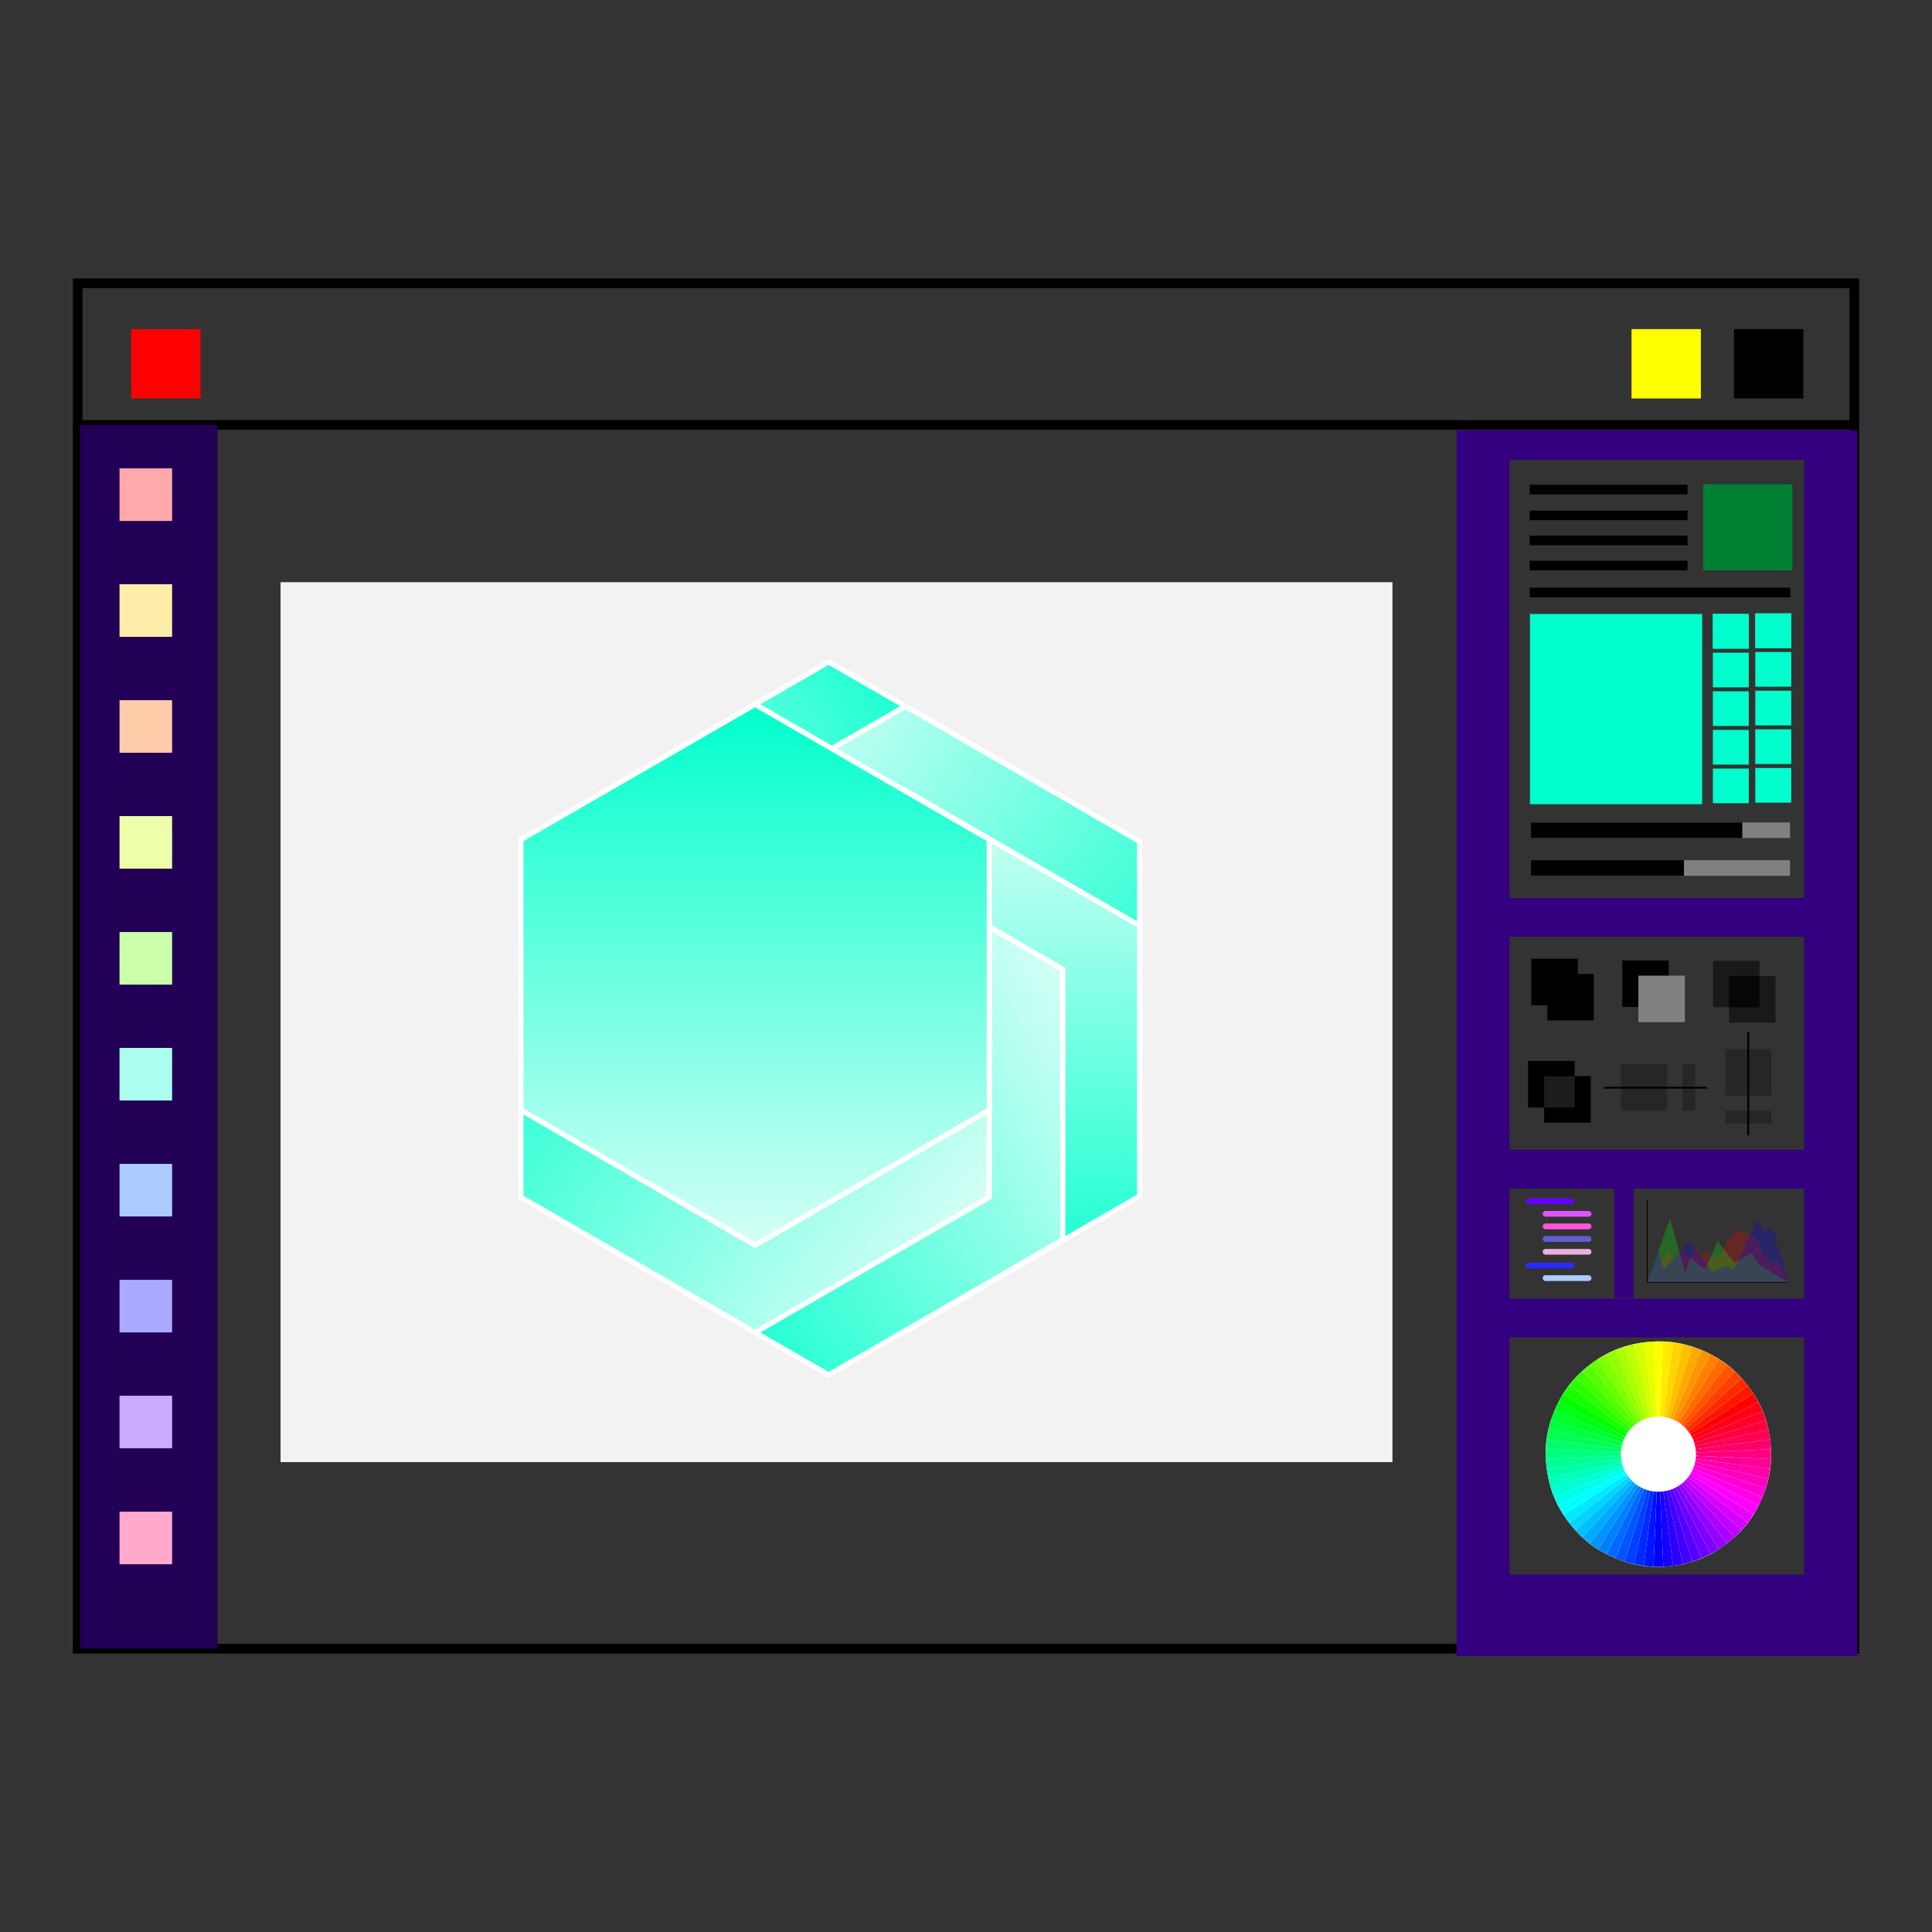<?xml version="1.0" encoding="UTF-8" standalone="no"?>
<!-- Created with Inkscape (http://www.inkscape.org/) -->

<svg
   xmlns:dc="http://purl.org/dc/elements/1.1/"
   xmlns:cc="http://creativecommons.org/ns#"
   xmlns:rdf="http://www.w3.org/1999/02/22-rdf-syntax-ns#"
   xmlns:svg="http://www.w3.org/2000/svg"
   xmlns="http://www.w3.org/2000/svg"
   xmlns:xlink="http://www.w3.org/1999/xlink"
   xmlns:sodipodi="http://sodipodi.sourceforge.net/DTD/sodipodi-0.dtd"
   xmlns:inkscape="http://www.inkscape.org/namespaces/inkscape"
   width="100"
   height="100"
   viewBox="0 0 26.458 26.458"
   version="1.1"
   id="svg8"
   inkscape:version="0.92.3 (2405546, 2018-03-11)"
   sodipodi:docname="design.svg">
  <rect x="0" y="0" width="26.458" height="26.458" fill="#333333" stroke="none"/>
  <defs
     id="defs2">
    <inkscape:perspective
       sodipodi:type="inkscape:persp3d"
       inkscape:vp_x="2.1939459 : 4.5188732 : 1"
       inkscape:vp_y="0 : 1000 : 0"
       inkscape:vp_z="28.652279 : 4.5188732 : 1"
       inkscape:persp3d-origin="15.423112 : 0.10915151 : 1"
       id="perspective840" />
    <clipPath
       clipPathUnits="userSpaceOnUse"
       id="presentation_clip_path">
      <rect
         id="rect1559"
         height="10597"
         width="10596"
         y="0"
         x="0" />
    </clipPath>
    <g
       transform="scale(0,-0)"
       id="bullet-char-template57356">
      <path
         id="path1566"
         d="M 580,1141 L 1163,571 580,0 -4,571 580,1141 Z" />
    </g>
    <g
       transform="scale(0,-0)"
       id="bullet-char-template57354">
      <path
         id="path1569"
         d="M 8,1128 L 1137,1128 1137,0 8,0 8,1128 Z" />
    </g>
    <g
       transform="scale(0,-0)"
       id="bullet-char-template10146">
      <path
         id="path1572"
         d="M 174,0 L 602,739 174,1481 1456,739 174,0 Z M 1358,739 L 309,1346 659,739 1358,739 Z" />
    </g>
    <g
       transform="scale(0,-0)"
       id="bullet-char-template10132">
      <path
         id="path1575"
         d="M 2015,739 L 1276,0 717,0 1260,543 174,543 174,936 1260,936 717,1481 1274,1481 2015,739 Z" />
    </g>
    <g
       transform="scale(0,-0)"
       id="bullet-char-template10007">
      <path
         id="path1578"
         d="M 0,-2 C -7,14 -16,27 -25,37 L 356,567 C 262,823 215,952 215,954 215,979 228,992 255,992 264,992 276,990 289,987 310,991 331,999 354,1012 L 381,999 492,748 772,1049 836,1024 860,1049 C 881,1039 901,1025 922,1006 886,937 835,863 770,784 769,783 710,716 594,584 L 774,223 C 774,196 753,168 711,139 L 727,119 C 717,90 699,76 672,76 641,76 570,178 457,381 L 164,-76 C 142,-110 111,-127 72,-127 30,-127 9,-110 8,-76 1,-67 -2,-52 -2,-32 -2,-23 -1,-13 0,-2 Z" />
    </g>
    <g
       transform="scale(0,-0)"
       id="bullet-char-template10004">
      <path
         id="path1581"
         d="M 285,-33 C 182,-33 111,30 74,156 52,228 41,333 41,471 41,549 55,616 82,672 116,743 169,778 240,778 293,778 328,747 346,684 L 369,508 C 377,444 397,411 428,410 L 1163,1116 C 1174,1127 1196,1133 1229,1133 1271,1133 1292,1118 1292,1087 L 1292,965 C 1292,929 1282,901 1262,881 L 442,47 C 390,-6 338,-33 285,-33 Z" />
    </g>
    <g
       transform="scale(0,-0)"
       id="bullet-char-template9679">
      <path
         id="path1584"
         d="M 813,0 C 632,0 489,54 383,161 276,268 223,411 223,592 223,773 276,916 383,1023 489,1130 632,1184 813,1184 992,1184 1136,1130 1245,1023 1353,916 1407,772 1407,592 1407,412 1353,268 1245,161 1136,54 992,0 813,0 Z" />
    </g>
    <g
       transform="scale(0,-0)"
       id="bullet-char-template8226">
      <path
         id="path1587"
         d="M 346,457 C 273,457 209,483 155,535 101,586 74,649 74,723 74,796 101,859 155,911 209,963 273,989 346,989 419,989 480,963 531,910 582,859 608,796 608,723 608,648 583,586 532,535 482,483 420,457 346,457 Z" />
    </g>
    <g
       transform="scale(0,-0)"
       id="bullet-char-template8211">
      <path
         id="path1590"
         d="M -4,459 L 1135,459 1135,606 -4,606 -4,459 Z" />
    </g>
    <linearGradient
       id="linearGradient858"
       inkscape:collect="always">
      <stop
         id="stop854"
         offset="0"
         style="stop-color:#00ffcc;stop-opacity:1" />
      <stop
         id="stop856"
         offset="1"
         style="stop-color:#d5fff6;stop-opacity:1" />
    </linearGradient>
    <linearGradient
       gradientUnits="userSpaceOnUse"
       y2="211.37"
       x2="280.598"
       y1="120.653"
       x1="161.807"
       id="linearGradient868"
       xlink:href="#linearGradient858"
       inkscape:collect="always" />
    <linearGradient
       y2="223.529"
       x2="221.202"
       y1="86.362"
       x1="221.202"
       gradientUnits="userSpaceOnUse"
       id="linearGradient870"
       xlink:href="#linearGradient858"
       inkscape:collect="always" />
    <linearGradient
       gradientUnits="userSpaceOnUse"
       y2="153.552"
       x2="299.243"
       y1="222.135"
       x1="180.452"
       id="linearGradient878"
       xlink:href="#linearGradient858"
       inkscape:collect="always" />
    <linearGradient
       gradientUnits="userSpaceOnUse"
       y2="108.216"
       x2="259.324"
       y1="245.384"
       x1="259.324"
       id="linearGradient886"
       xlink:href="#linearGradient858"
       inkscape:collect="always" />
    <linearGradient
       gradientUnits="userSpaceOnUse"
       y2="121.134"
       x2="199.929"
       y1="211.092"
       x1="318.72"
       id="linearGradient894"
       xlink:href="#linearGradient858"
       inkscape:collect="always" />
    <linearGradient
       gradientUnits="userSpaceOnUse"
       y2="187.843"
       x2="180.452"
       y1="109.889"
       x1="299.243"
       id="linearGradient902"
       xlink:href="#linearGradient858"
       inkscape:collect="always" />
  </defs>
  <sodipodi:namedview
     id="base"
     pagecolor="#ffffff"
     bordercolor="#666666"
     borderopacity="1.0"
     inkscape:pageopacity="0.0"
     inkscape:pageshadow="2"
     inkscape:zoom="8.08"
     inkscape:cx="50"
     inkscape:cy="50"
     inkscape:document-units="px"
     inkscape:current-layer="layer1"
     showgrid="false"
     units="px"
     width="1000px"
     inkscape:snap-bbox="false"
     inkscape:bbox-paths="true"
     inkscape:bbox-nodes="true"
     inkscape:snap-bbox-edge-midpoints="true"
     inkscape:snap-bbox-midpoints="true"
     inkscape:object-paths="true"
     inkscape:snap-intersection-paths="true"
     inkscape:snap-smooth-nodes="true"
     inkscape:snap-midpoints="true"
     inkscape:snap-object-midpoints="true"
     inkscape:snap-center="true"
     inkscape:snap-page="true"
     inkscape:window-width="1920"
     inkscape:window-height="1001"
     inkscape:window-x="-9"
     inkscape:window-y="-9"
     inkscape:window-maximized="1"
     inkscape:snap-nodes="false"
     inkscape:snap-others="false" />
  <g
     inkscape:label="Layer 1"
     inkscape:groupmode="layer"
     id="layer1"
     transform="translate(0,-270.542)">
    <g
       id="g880">
      <path
         inkscape:connector-curvature="0"
         id="path868"
         d="M 1.097,276.361 H 25.394"
         style="fill:none;stroke:#000000;stroke-width:0.132;stroke-linecap:butt;stroke-linejoin:miter;stroke-miterlimit:4;stroke-dasharray:none;stroke-opacity:1" />
      <path
         id="path817"
         d="M 1.064,274.422 H 25.394 v 18.698 H 1.064 Z"
         style="fill:none;stroke:#000000;stroke-width:0.132;stroke-linecap:butt;stroke-linejoin:miter;stroke-miterlimit:4;stroke-dasharray:none;stroke-opacity:1" />
    </g>
    <rect
       style="opacity:1;fill:#000000;fill-opacity:1;stroke:#ffffff;stroke-width:0;stroke-linecap:square;stroke-linejoin:miter;stroke-miterlimit:4;stroke-dasharray:none;stroke-dashoffset:0;stroke-opacity:1;paint-order:normal"
       id="rect822"
       width="0.95"
       height="0.95"
       x="23.746"
       y="275.049" />
    <rect
       y="275.049"
       x="22.343"
       height="0.95"
       width="0.95"
       id="rect824"
       style="opacity:1;fill:#ffff00;fill-opacity:1;stroke:#ffffff;stroke-width:0;stroke-linecap:square;stroke-linejoin:miter;stroke-miterlimit:4;stroke-dasharray:none;stroke-dashoffset:0;stroke-opacity:1;paint-order:normal" />
    <rect
       style="opacity:1;fill:#ff0000;fill-opacity:1;stroke:#ffffff;stroke-width:0;stroke-linecap:square;stroke-linejoin:miter;stroke-miterlimit:4;stroke-dasharray:none;stroke-dashoffset:0;stroke-opacity:1;paint-order:normal"
       id="rect826"
       width="0.95"
       height="0.95"
       x="1.796"
       y="275.049" />
    <rect
       style="opacity:1;fill:#220055;fill-opacity:1;stroke:none;stroke-width:0.132;stroke-linecap:square;stroke-linejoin:miter;stroke-miterlimit:4;stroke-dasharray:none;stroke-dashoffset:0;stroke-opacity:1;paint-order:normal"
       id="rect864"
       width="1.883"
       height="16.759"
       x="1.097"
       y="276.361" />
    <path
       style="opacity:1;fill:#330080;fill-opacity:1;stroke:none;stroke-width:0.5;stroke-linecap:square;stroke-linejoin:miter;stroke-miterlimit:4;stroke-dasharray:none;stroke-dashoffset:0;stroke-opacity:1;paint-order:normal"
       d="M 75.27 22.242 L 75.27 85.584 L 95.979 85.584 L 95.979 22.242 L 75.27 22.242 z M 78.012 23.758 L 93.234 23.758 L 93.234 46.406 L 78.012 46.406 L 78.012 23.758 z M 78.012 48.406 L 93.234 48.406 L 93.234 59.42 L 78.012 59.42 L 78.012 48.406 z M 78.012 61.42 L 93.234 61.42 L 93.234 67.113 L 78.012 67.113 L 78.012 61.42 z M 78.012 69.113 L 93.234 69.113 L 93.234 81.367 L 78.012 81.367 L 78.012 69.113 z "
       transform="matrix(0.265,0,0,0.265,0,270.542)"
       id="rect866" />
    <rect
       style="opacity:1;fill:#ffaaaa;fill-opacity:1;stroke:none;stroke-width:0.132;stroke-linecap:square;stroke-linejoin:miter;stroke-miterlimit:4;stroke-dasharray:none;stroke-dashoffset:0;stroke-opacity:1;paint-order:normal"
       id="rect868"
       width="0.72"
       height="0.72"
       x="1.637"
       y="276.956" />
    <rect
       y="278.543"
       x="1.637"
       height="0.72"
       width="0.72"
       id="rect870"
       style="opacity:1;fill:#ffeeaa;fill-opacity:1;stroke:none;stroke-width:0.132;stroke-linecap:square;stroke-linejoin:miter;stroke-miterlimit:4;stroke-dasharray:none;stroke-dashoffset:0;stroke-opacity:1;paint-order:normal" />
    <rect
       style="opacity:1;fill:#ffccaa;fill-opacity:1;stroke:none;stroke-width:0.132;stroke-linecap:square;stroke-linejoin:miter;stroke-miterlimit:4;stroke-dasharray:none;stroke-dashoffset:0;stroke-opacity:1;paint-order:normal"
       id="rect872"
       width="0.72"
       height="0.72"
       x="1.637"
       y="280.131" />
    <rect
       y="281.718"
       x="1.637"
       height="0.72"
       width="0.72"
       id="rect874"
       style="opacity:1;fill:#eeffaa;fill-opacity:1;stroke:none;stroke-width:0.132;stroke-linecap:square;stroke-linejoin:miter;stroke-miterlimit:4;stroke-dasharray:none;stroke-dashoffset:0;stroke-opacity:1;paint-order:normal" />
    <rect
       style="opacity:1;fill:#ccffaa;fill-opacity:1;stroke:none;stroke-width:0.132;stroke-linecap:square;stroke-linejoin:miter;stroke-miterlimit:4;stroke-dasharray:none;stroke-dashoffset:0;stroke-opacity:1;paint-order:normal"
       id="rect876"
       width="0.72"
       height="0.72"
       x="1.637"
       y="283.306" />
    <rect
       y="284.893"
       x="1.637"
       height="0.72"
       width="0.72"
       id="rect878"
       style="opacity:1;fill:#aaffee;fill-opacity:1;stroke:none;stroke-width:0.132;stroke-linecap:square;stroke-linejoin:miter;stroke-miterlimit:4;stroke-dasharray:none;stroke-dashoffset:0;stroke-opacity:1;paint-order:normal" />
    <rect
       style="opacity:1;fill:#aaccff;fill-opacity:1;stroke:none;stroke-width:0.132;stroke-linecap:square;stroke-linejoin:miter;stroke-miterlimit:4;stroke-dasharray:none;stroke-dashoffset:0;stroke-opacity:1;paint-order:normal"
       id="rect880"
       width="0.72"
       height="0.72"
       x="1.637"
       y="286.481" />
    <rect
       y="288.069"
       x="1.637"
       height="0.72"
       width="0.72"
       id="rect882"
       style="opacity:1;fill:#aaaaff;fill-opacity:1;stroke:none;stroke-width:0.132;stroke-linecap:square;stroke-linejoin:miter;stroke-miterlimit:4;stroke-dasharray:none;stroke-dashoffset:0;stroke-opacity:1;paint-order:normal" />
    <rect
       style="opacity:1;fill:#ccaaff;fill-opacity:1;stroke:none;stroke-width:0.132;stroke-linecap:square;stroke-linejoin:miter;stroke-miterlimit:4;stroke-dasharray:none;stroke-dashoffset:0;stroke-opacity:1;paint-order:normal"
       id="rect884"
       width="0.72"
       height="0.72"
       x="1.637"
       y="289.656" />
    <rect
       y="291.244"
       x="1.637"
       height="0.72"
       width="0.72"
       id="rect886"
       style="opacity:1;fill:#ffaacc;fill-opacity:1;stroke:none;stroke-width:0.132;stroke-linecap:square;stroke-linejoin:miter;stroke-miterlimit:4;stroke-dasharray:none;stroke-dashoffset:0;stroke-opacity:1;paint-order:normal" />
    <g
       id="g1051"
       style="fill:#008033">
      <path
         inkscape:connector-curvature="0"
         id="path943"
         d="m 20.949,277.246 h 2.161"
         style="fill:#008033;stroke:#000000;stroke-width:0.132;stroke-linecap:butt;stroke-linejoin:miter;stroke-miterlimit:4;stroke-dasharray:none;stroke-opacity:1" />
      <path
         style="fill:#008033;stroke:#000000;stroke-width:0.132;stroke-linecap:butt;stroke-linejoin:miter;stroke-miterlimit:4;stroke-dasharray:none;stroke-opacity:1"
         d="m 20.949,277.6 h 2.161"
         id="path945"
         inkscape:connector-curvature="0" />
      <path
         inkscape:connector-curvature="0"
         id="path947"
         d="m 20.949,277.943 h 2.161"
         style="fill:#008033;stroke:#000000;stroke-width:0.132;stroke-linecap:butt;stroke-linejoin:miter;stroke-miterlimit:4;stroke-dasharray:none;stroke-opacity:1" />
      <path
         style="fill:#008033;stroke:#000000;stroke-width:0.132;stroke-linecap:butt;stroke-linejoin:miter;stroke-miterlimit:4;stroke-dasharray:none;stroke-opacity:1"
         d="m 20.949,278.287 h 2.161"
         id="path949"
         inkscape:connector-curvature="0" />
      <rect
         y="277.174"
         x="23.326"
         height="1.179"
         width="1.22"
         id="rect953"
         style="opacity:1;fill:#008033;fill-opacity:1;stroke:none;stroke-width:0.132;stroke-linecap:square;stroke-linejoin:miter;stroke-miterlimit:4;stroke-dasharray:none;stroke-dashoffset:0;stroke-opacity:1;paint-order:normal" />
      <path
         inkscape:connector-curvature="0"
         id="path959"
         d="m 20.949,278.656 h 3.569"
         style="fill:#008033;stroke:#000000;stroke-width:0.132;stroke-linecap:butt;stroke-linejoin:miter;stroke-miterlimit:4;stroke-dasharray:none;stroke-opacity:1" />
    </g>
    <g
       id="g1066"
       style="fill:#00ffcc">
      <rect
         style="opacity:1;fill:#00ffcc;fill-opacity:1;stroke:none;stroke-width:0.132;stroke-linecap:square;stroke-linejoin:miter;stroke-miterlimit:4;stroke-dasharray:none;stroke-dashoffset:0;stroke-opacity:1;paint-order:normal"
         id="rect961"
         width="2.358"
         height="2.605"
         x="20.952"
         y="278.95" />
      <rect
         style="opacity:1;fill:#00ffcc;fill-opacity:1;stroke:none;stroke-width:0.132;stroke-linecap:square;stroke-linejoin:miter;stroke-miterlimit:4;stroke-dasharray:none;stroke-dashoffset:0;stroke-opacity:1;paint-order:normal"
         id="rect963"
         width="0.492"
         height="0.475"
         x="23.457"
         y="278.95" />
      <rect
         y="278.942"
         x="24.038"
         height="0.475"
         width="0.492"
         id="rect965"
         style="opacity:1;fill:#00ffcc;fill-opacity:1;stroke:none;stroke-width:0.132;stroke-linecap:square;stroke-linejoin:miter;stroke-miterlimit:4;stroke-dasharray:none;stroke-dashoffset:0;stroke-opacity:1;paint-order:normal" />
      <rect
         y="279.48"
         x="23.457"
         height="0.475"
         width="0.492"
         id="rect967"
         style="opacity:1;fill:#00ffcc;fill-opacity:1;stroke:none;stroke-width:0.132;stroke-linecap:square;stroke-linejoin:miter;stroke-miterlimit:4;stroke-dasharray:none;stroke-dashoffset:0;stroke-opacity:1;paint-order:normal" />
      <rect
         style="opacity:1;fill:#00ffcc;fill-opacity:1;stroke:none;stroke-width:0.132;stroke-linecap:square;stroke-linejoin:miter;stroke-miterlimit:4;stroke-dasharray:none;stroke-dashoffset:0;stroke-opacity:1;paint-order:normal"
         id="rect969"
         width="0.492"
         height="0.475"
         x="24.038"
         y="279.471" />
      <rect
         y="278.95"
         x="23.457"
         height="0.475"
         width="0.492"
         id="rect975"
         style="opacity:1;fill:#00ffcc;fill-opacity:1;stroke:none;stroke-width:0.132;stroke-linecap:square;stroke-linejoin:miter;stroke-miterlimit:4;stroke-dasharray:none;stroke-dashoffset:0;stroke-opacity:1;paint-order:normal" />
      <rect
         style="opacity:1;fill:#00ffcc;fill-opacity:1;stroke:none;stroke-width:0.132;stroke-linecap:square;stroke-linejoin:miter;stroke-miterlimit:4;stroke-dasharray:none;stroke-dashoffset:0;stroke-opacity:1;paint-order:normal"
         id="rect977"
         width="0.492"
         height="0.475"
         x="24.038"
         y="278.942" />
      <rect
         style="opacity:1;fill:#00ffcc;fill-opacity:1;stroke:none;stroke-width:0.132;stroke-linecap:square;stroke-linejoin:miter;stroke-miterlimit:4;stroke-dasharray:none;stroke-dashoffset:0;stroke-opacity:1;paint-order:normal"
         id="rect979"
         width="0.492"
         height="0.475"
         x="23.457"
         y="280.009" />
      <rect
         y="280.001"
         x="24.038"
         height="0.475"
         width="0.492"
         id="rect981"
         style="opacity:1;fill:#00ffcc;fill-opacity:1;stroke:none;stroke-width:0.132;stroke-linecap:square;stroke-linejoin:miter;stroke-miterlimit:4;stroke-dasharray:none;stroke-dashoffset:0;stroke-opacity:1;paint-order:normal" />
      <rect
         y="280.538"
         x="23.457"
         height="0.475"
         width="0.492"
         id="rect983"
         style="opacity:1;fill:#00ffcc;fill-opacity:1;stroke:none;stroke-width:0.132;stroke-linecap:square;stroke-linejoin:miter;stroke-miterlimit:4;stroke-dasharray:none;stroke-dashoffset:0;stroke-opacity:1;paint-order:normal" />
      <rect
         style="opacity:1;fill:#00ffcc;fill-opacity:1;stroke:none;stroke-width:0.132;stroke-linecap:square;stroke-linejoin:miter;stroke-miterlimit:4;stroke-dasharray:none;stroke-dashoffset:0;stroke-opacity:1;paint-order:normal"
         id="rect985"
         width="0.492"
         height="0.475"
         x="24.038"
         y="280.53" />
      <rect
         style="opacity:1;fill:#00ffcc;fill-opacity:1;stroke:none;stroke-width:0.132;stroke-linecap:square;stroke-linejoin:miter;stroke-miterlimit:4;stroke-dasharray:none;stroke-dashoffset:0;stroke-opacity:1;paint-order:normal"
         id="rect987"
         width="0.492"
         height="0.475"
         x="23.457"
         y="281.067" />
      <rect
         y="281.059"
         x="24.038"
         height="0.475"
         width="0.492"
         id="rect989"
         style="opacity:1;fill:#00ffcc;fill-opacity:1;stroke:none;stroke-width:0.132;stroke-linecap:square;stroke-linejoin:miter;stroke-miterlimit:4;stroke-dasharray:none;stroke-dashoffset:0;stroke-opacity:1;paint-order:normal" />
    </g>
    <g
       id="g1072">
      <rect
         y="281.805"
         x="20.966"
         height="0.214"
         width="3.548"
         id="rect991"
         style="opacity:1;fill:#808080;fill-opacity:1;stroke:none;stroke-width:0.132;stroke-linecap:square;stroke-linejoin:miter;stroke-miterlimit:4;stroke-dasharray:none;stroke-dashoffset:0;stroke-opacity:1;paint-order:normal" />
      <rect
         style="opacity:1;fill:#000000;fill-opacity:1;stroke:none;stroke-width:0.132;stroke-linecap:square;stroke-linejoin:miter;stroke-miterlimit:4;stroke-dasharray:none;stroke-dashoffset:0;stroke-opacity:1;paint-order:normal"
         id="rect993"
         width="2.894"
         height="0.214"
         x="20.966"
         y="281.805" />
      <rect
         style="opacity:1;fill:#808080;fill-opacity:1;stroke:none;stroke-width:0.132;stroke-linecap:square;stroke-linejoin:miter;stroke-miterlimit:4;stroke-dasharray:none;stroke-dashoffset:0;stroke-opacity:1;paint-order:normal"
         id="rect995"
         width="3.548"
         height="0.214"
         x="20.966"
         y="282.322" />
      <rect
         y="282.322"
         x="20.966"
         height="0.214"
         width="2.095"
         id="rect997"
         style="opacity:1;fill:#000000;fill-opacity:1;stroke:none;stroke-width:0.132;stroke-linecap:square;stroke-linejoin:miter;stroke-miterlimit:4;stroke-dasharray:none;stroke-dashoffset:0;stroke-opacity:1;paint-order:normal" />
    </g>
    <g
       id="g1029"
       transform="translate(-0.828,-0.289)">
      <rect
         y="283.961"
         x="21.798"
         height="0.637"
         width="0.637"
         id="rect999"
         style="opacity:1;fill:#000000;fill-opacity:1;stroke:none;stroke-width:0.053;stroke-linecap:square;stroke-linejoin:miter;stroke-miterlimit:4;stroke-dasharray:none;stroke-dashoffset:0;stroke-opacity:1;paint-order:normal" />
      <rect
         style="opacity:1;fill:#000000;fill-opacity:1;stroke:none;stroke-width:0.053;stroke-linecap:square;stroke-linejoin:miter;stroke-miterlimit:4;stroke-dasharray:none;stroke-dashoffset:0;stroke-opacity:1;paint-order:normal"
         id="rect1001"
         width="0.637"
         height="0.637"
         x="22.018"
         y="284.169" />
    </g>
    <g
       id="g1033"
       transform="translate(-0.639,-0.266)">
      <rect
         style="opacity:1;fill:#000000;fill-opacity:1;stroke:none;stroke-width:0.053;stroke-linecap:square;stroke-linejoin:miter;stroke-miterlimit:4;stroke-dasharray:none;stroke-dashoffset:0;stroke-opacity:1;paint-order:normal"
         id="rect1003"
         width="0.637"
         height="0.637"
         x="22.856"
         y="283.961" />
      <rect
         y="284.169"
         x="23.076"
         height="0.637"
         width="0.637"
         id="rect1005"
         style="opacity:1;fill:#808080;fill-opacity:1;stroke:none;stroke-width:0.053;stroke-linecap:square;stroke-linejoin:miter;stroke-miterlimit:4;stroke-dasharray:none;stroke-dashoffset:0;stroke-opacity:1;paint-order:normal" />
    </g>
    <g
       id="g1043"
       transform="translate(0.602,-1.32)">
      <rect
         y="285.019"
         x="22.856"
         height="0.637"
         width="0.637"
         id="rect1007"
         style="opacity:0.5;fill:#000000;fill-opacity:1;stroke:none;stroke-width:0.053;stroke-linecap:square;stroke-linejoin:miter;stroke-miterlimit:4;stroke-dasharray:none;stroke-dashoffset:0;stroke-opacity:1;paint-order:normal" />
      <rect
         style="opacity:0.5;fill:#000000;fill-opacity:1;stroke:none;stroke-width:0.053;stroke-linecap:square;stroke-linejoin:miter;stroke-miterlimit:4;stroke-dasharray:none;stroke-dashoffset:0;stroke-opacity:1;paint-order:normal"
         id="rect1009"
         width="0.637"
         height="0.637"
         x="23.076"
         y="285.228" />
      <path
         inkscape:connector-curvature="0"
         id="rect1013"
         d="m 23.076,285.228 v 0.428 h 0.417 v -0.428 z"
         style="opacity:0.5;fill:#000000;fill-opacity:1;stroke:none;stroke-width:0.053;stroke-linecap:square;stroke-linejoin:miter;stroke-miterlimit:4;stroke-dasharray:none;stroke-dashoffset:0;stroke-opacity:1;paint-order:normal" />
    </g>
    <g
       id="g1038"
       transform="translate(-0.863,0.058)">
      <rect
         style="opacity:0.25;fill:#000000;fill-opacity:1;stroke:none;stroke-width:0.053;stroke-linecap:square;stroke-linejoin:miter;stroke-miterlimit:4;stroke-dasharray:none;stroke-dashoffset:0;stroke-opacity:1;paint-order:normal"
         id="rect1018"
         width="0.637"
         height="0.637"
         x="21.79"
         y="285.014" />
      <rect
         y="285.222"
         x="22.01"
         height="0.637"
         width="0.637"
         id="rect1020"
         style="opacity:0.25;fill:#000000;fill-opacity:1;stroke:none;stroke-width:0.053;stroke-linecap:square;stroke-linejoin:miter;stroke-miterlimit:4;stroke-dasharray:none;stroke-dashoffset:0;stroke-opacity:1;paint-order:normal" />
      <path
         inkscape:connector-curvature="0"
         id="rect1022"
         d="m 21.79,285.014 v 0.637 h 0.22 v -0.428 h 0.417 v -0.208 z m 0.637,0.208 v 0.428 h -0.417 v 0.208 h 0.637 v -0.637 z"
         style="opacity:1;fill:#000000;fill-opacity:1;stroke:none;stroke-width:0.053;stroke-linecap:square;stroke-linejoin:miter;stroke-miterlimit:4;stroke-dasharray:none;stroke-dashoffset:0;stroke-opacity:1;paint-order:normal" />
    </g>
    <g
       id="g1101">
      <rect
         y="285.118"
         x="23.041"
         height="0.637"
         width="0.174"
         id="rect1074"
         style="opacity:0.25;fill:#000000;fill-opacity:1;stroke:none;stroke-width:0.053;stroke-linecap:square;stroke-linejoin:miter;stroke-miterlimit:4;stroke-dasharray:none;stroke-dashoffset:0;stroke-opacity:1;paint-order:normal" />
      <rect
         style="opacity:0.25;fill:#000000;fill-opacity:1;stroke:none;stroke-width:0.053;stroke-linecap:square;stroke-linejoin:miter;stroke-miterlimit:4;stroke-dasharray:none;stroke-dashoffset:0;stroke-opacity:1;paint-order:normal"
         id="rect1076"
         width="0.637"
         height="0.637"
         x="22.195"
         y="285.118" />
      <path
         inkscape:connector-curvature="0"
         id="path1085"
         d="m 21.964,285.438 h 1.412"
         style="fill:none;stroke:#000000;stroke-width:0.026;stroke-linecap:butt;stroke-linejoin:miter;stroke-miterlimit:4;stroke-dasharray:none;stroke-opacity:1" />
    </g>
    <g
       id="g1096"
       transform="rotate(90,23.862,285.517)">
      <rect
         style="opacity:0.25;fill:#000000;fill-opacity:1;stroke:none;stroke-width:0.053;stroke-linecap:square;stroke-linejoin:miter;stroke-miterlimit:4;stroke-dasharray:none;stroke-dashoffset:0;stroke-opacity:1;paint-order:normal"
         id="rect1087"
         width="0.174"
         height="0.637"
         x="24.099"
         y="285.118" />
      <rect
         y="285.118"
         x="23.254"
         height="0.637"
         width="0.637"
         id="rect1089"
         style="opacity:0.25;fill:#000000;fill-opacity:1;stroke:none;stroke-width:0.053;stroke-linecap:square;stroke-linejoin:miter;stroke-miterlimit:4;stroke-dasharray:none;stroke-dashoffset:0;stroke-opacity:1;paint-order:normal" />
      <path
         style="fill:none;stroke:#000000;stroke-width:0.026;stroke-linecap:butt;stroke-linejoin:miter;stroke-miterlimit:4;stroke-dasharray:none;stroke-opacity:1"
         d="m 23.022,285.438 h 1.412"
         id="path1091"
         inkscape:connector-curvature="0" />
    </g>
    <path
       style="fill:none;stroke:#6600ff;stroke-width:0.079;stroke-linecap:round;stroke-linejoin:miter;stroke-opacity:1;stroke-miterlimit:4;stroke-dasharray:none"
       d="m 20.933,286.992 h 0.589"
       id="path1103"
       inkscape:connector-curvature="0" />
    <path
       inkscape:connector-curvature="0"
       id="path1105"
       d="m 21.166,287.165 h 0.589"
       style="fill:none;stroke:#dd55ff;stroke-width:0.079;stroke-linecap:round;stroke-linejoin:miter;stroke-miterlimit:4;stroke-dasharray:none;stroke-opacity:1" />
    <path
       style="fill:none;stroke:#ff55dd;stroke-width:0.079;stroke-linecap:round;stroke-linejoin:miter;stroke-miterlimit:4;stroke-dasharray:none;stroke-opacity:1"
       d="m 21.166,287.337 h 0.589"
       id="path1107"
       inkscape:connector-curvature="0" />
    <path
       inkscape:connector-curvature="0"
       id="path1109"
       d="m 21.166,287.509 h 0.589"
       style="fill:none;stroke:#5f5fd3;stroke-width:0.079;stroke-linecap:round;stroke-linejoin:miter;stroke-miterlimit:4;stroke-dasharray:none;stroke-opacity:1" />
    <path
       style="fill:none;stroke:#e9afdd;stroke-width:0.079;stroke-linecap:round;stroke-linejoin:miter;stroke-miterlimit:4;stroke-dasharray:none;stroke-opacity:1"
       d="m 21.166,287.685 h 0.589"
       id="path1111"
       inkscape:connector-curvature="0" />
    <path
       inkscape:connector-curvature="0"
       id="path1113"
       d="m 20.933,287.872 h 0.589"
       style="fill:none;stroke:#2a2aff;stroke-width:0.079;stroke-linecap:round;stroke-linejoin:miter;stroke-miterlimit:4;stroke-dasharray:none;stroke-opacity:1" />
    <path
       inkscape:connector-curvature="0"
       id="path1117"
       d="m 21.166,288.045 h 0.589"
       style="fill:none;stroke:#aaccff;stroke-width:0.079;stroke-linecap:round;stroke-linejoin:miter;stroke-miterlimit:4;stroke-dasharray:none;stroke-opacity:1" />
    <path
       style="fill:none;stroke:#330080;stroke-width:0.265px;stroke-linecap:butt;stroke-linejoin:miter;stroke-opacity:1"
       d="m 22.238,286.788 v 1.531"
       id="path1119"
       inkscape:connector-curvature="0" />
    <path
       style="fill:none;stroke:#000000;stroke-width:0.013;stroke-linecap:butt;stroke-linejoin:miter;stroke-miterlimit:4;stroke-dasharray:none;stroke-opacity:1"
       d="m 22.558,286.979 v 1.122 h 1.924"
       id="path1121"
       inkscape:connector-curvature="0" />
    <path
       style="fill:#ff0000;stroke:none;stroke-width:0.265px;stroke-linecap:butt;stroke-linejoin:miter;stroke-opacity:1;opacity:0.25"
       d="m 22.558,288.1 0.18,-0.383 0.02,0.086 0.094,-0.143 0.07,0.143 0.086,-0.151 0.135,0.123 0.074,-0.139 0.098,0.094 0.041,-0.053 0.065,0.094 0.139,-0.037 0.094,-0.205 0.131,-0.143 0.237,0.09 0.09,0.135 0.02,0.111 0.057,0.041 0.106,0.098 0.025,-0.066 0.057,0.066 0.033,0.106 0.07,0.134 z"
       id="path1123"
       inkscape:connector-curvature="0" />
    <path
       style="fill:#00ff00;stroke:none;stroke-width:0.265px;stroke-linecap:butt;stroke-linejoin:miter;stroke-opacity:1;opacity:0.25"
       d="m 22.558,288.1 0.311,-0.871 0.209,0.745 0.066,-0.201 0.164,0.123 0.049,0.021 0.164,-0.378 0.229,0.296 0.241,-0.131 0.102,0.156 0.389,0.24 z"
       id="path1127"
       inkscape:connector-curvature="0" />
    <path
       style="fill:#0000ff;stroke:none;stroke-width:0.265px;stroke-linecap:butt;stroke-linejoin:miter;stroke-opacity:1;opacity:0.25"
       d="m 22.558,288.1 0.156,-0.435 0.07,0.265 0.352,-0.393 0.319,0.426 0.115,-0.07 0.033,0.012 0.037,-0.033 0.033,0.016 0.053,0.037 0.02,0.008 0.323,-0.704 0.012,0.049 0.029,0.029 0.025,0.049 0.025,0.057 0.053,-0.033 0.025,-0.029 0.078,0.078 v 0.102 l 0.041,0.119 0.029,0.045 0.098,0.404 z"
       id="path1129"
       inkscape:connector-curvature="0" />
    <g
       style="fill-rule:evenodd;stroke-width:968.02;stroke-linejoin:round"
       id="g2238"
       transform="matrix(2.9154328e-4,0,0,2.9154328e-4,21.167,288.911)">
      <g
         id="g1600"
         style="stroke-width:968.02">
        <g
           class="Master_Slide"
           id="id2"
           style="stroke-width:968.02">
          <g
             class="Background"
             id="bg-id2"
             style="stroke-width:968.02" />
          <g
             class="BackgroundObjects"
             id="bo-id2"
             style="stroke-width:968.02" />
        </g>
      </g>
      <g
         id="g1979"
         class="SlideGroup"
         style="stroke-width:968.02">
        <g
           id="g1977"
           style="stroke-width:968.02">
          <g
             clip-path="url(#presentation_clip_path)"
             class="Slide"
             id="id1"
             style="stroke-width:968.02">
            <g
               id="g1974"
               class="Page"
               style="stroke-width:968.02">
              <g
                 id="g1972"
                 class="Group"
                 style="stroke-width:968.02">
                <g
                   id="g1605"
                   class="com.sun.star.drawing.EllipseShape"
                   style="stroke-width:968.02">
                  <g
                     id="id3"
                     style="stroke-width:968.02">
                    <path
                       id="path1602"
                       d="m 5988,10545 c -966,127 -1816,15 -2716,-358 C 2372,9814 1692,9292 1099,8520 506,7747 178,6955 51,5989 -76,5023 35,4173 408,3273 781,2373 1303,1693 2076,1100 2849,506 3641,178 4607,51 5573,-76 6423,36 7323,409 c 900,373 1580,895 2173,1667 593,773 921,1565 1048,2531 127,966 15,1816 -357,2716 -373,900 -895,1580 -1668,2173 -773,593 -1565,922 -2531,1049 z"
                       inkscape:connector-curvature="0"
                       style="fill:#ffffff;stroke:none;stroke-width:968.02" />
                  </g>
                </g>
                <g
                   id="g1610"
                   class="com.sun.star.drawing.EllipseShape"
                   style="stroke-width:968.02">
                  <g
                     id="id4"
                     style="stroke-width:968.02">
                    <path
                       id="path1607"
                       d="M 5297,5298 5067,11 c 162,-7 299,-7 461,0 z"
                       inkscape:connector-curvature="0"
                       style="fill:#ffff00;stroke:none;stroke-width:968.02" />
                  </g>
                </g>
                <g
                   id="g1615"
                   class="com.sun.star.drawing.EllipseShape"
                   style="stroke-width:968.02">
                  <g
                     id="id5"
                     style="stroke-width:968.02">
                    <path
                       id="path1612"
                       d="m 5297,5298 231,5287 c -162,7 -299,7 -461,0 z"
                       inkscape:connector-curvature="0"
                       style="fill:#0000ff;stroke:none;stroke-width:968.02" />
                  </g>
                </g>
                <g
                   id="g1620"
                   class="com.sun.star.drawing.EllipseShape"
                   style="stroke-width:968.02">
                  <g
                     id="id6"
                     style="stroke-width:968.02">
                    <path
                       id="path1617"
                       d="M 5297,5298 5528,11 c 163,7 299,19 460,40 z"
                       inkscape:connector-curvature="0"
                       style="fill:#ffea00;stroke:none;stroke-width:968.02" />
                  </g>
                </g>
                <g
                   id="g1625"
                   class="com.sun.star.drawing.EllipseShape"
                   style="stroke-width:968.02">
                  <g
                     id="id7"
                     style="stroke-width:968.02">
                    <path
                       id="path1622"
                       d="m 5297,5298 -230,5287 c -163,-7 -299,-19 -460,-40 z"
                       inkscape:connector-curvature="0"
                       style="fill:#0015ff;stroke:none;stroke-width:968.02" />
                  </g>
                </g>
                <g
                   id="g1630"
                   class="com.sun.star.drawing.EllipseShape"
                   style="stroke-width:968.02">
                  <g
                     id="id8"
                     style="stroke-width:968.02">
                    <path
                       id="path1627"
                       d="M 5297,5298 5988,51 c 161,21 296,45 455,80 z"
                       inkscape:connector-curvature="0"
                       style="fill:#ffd500;stroke:none;stroke-width:968.02" />
                  </g>
                </g>
                <g
                   id="g1635"
                   class="com.sun.star.drawing.EllipseShape"
                   style="stroke-width:968.02">
                  <g
                     id="id9"
                     style="stroke-width:968.02">
                    <path
                       id="path1632"
                       d="m 5297,5298 -690,5247 c -161,-21 -296,-45 -455,-80 z"
                       inkscape:connector-curvature="0"
                       style="fill:#002aff;stroke:none;stroke-width:968.02" />
                  </g>
                </g>
                <g
                   id="g1640"
                   class="com.sun.star.drawing.EllipseShape"
                   style="stroke-width:968.02">
                  <g
                     id="id10"
                     style="stroke-width:968.02">
                    <path
                       id="path1637"
                       d="M 5297,5298 6443,131 c 158,36 291,71 446,120 z"
                       inkscape:connector-curvature="0"
                       style="fill:#ffc000;stroke:none;stroke-width:968.02" />
                  </g>
                </g>
                <g
                   id="g1645"
                   class="com.sun.star.drawing.EllipseShape"
                   style="stroke-width:968.02">
                  <g
                     id="id11"
                     style="stroke-width:968.02">
                    <path
                       id="path1642"
                       d="m 5297,5298 -1145,5167 c -158,-36 -291,-71 -446,-120 z"
                       inkscape:connector-curvature="0"
                       style="fill:#003fff;stroke:none;stroke-width:968.02" />
                  </g>
                </g>
                <g
                   id="g1650"
                   class="com.sun.star.drawing.EllipseShape"
                   style="stroke-width:968.02">
                  <g
                     id="id12"
                     style="stroke-width:968.02">
                    <path
                       id="path1647"
                       d="M 5297,5298 6889,251 c 155,49 284,96 434,158 z"
                       inkscape:connector-curvature="0"
                       style="fill:#ffaa00;stroke:none;stroke-width:968.02" />
                  </g>
                </g>
                <g
                   id="g1655"
                   class="com.sun.star.drawing.EllipseShape"
                   style="stroke-width:968.02">
                  <g
                     id="id13"
                     style="stroke-width:968.02">
                    <path
                       id="path1652"
                       d="m 5297,5298 -1591,5047 c -155,-49 -284,-96 -434,-158 z"
                       inkscape:connector-curvature="0"
                       style="fill:#0055ff;stroke:none;stroke-width:968.02" />
                  </g>
                </g>
                <g
                   id="g1660"
                   class="com.sun.star.drawing.EllipseShape"
                   style="stroke-width:968.02">
                  <g
                     id="id14"
                     style="stroke-width:968.02">
                    <path
                       id="path1657"
                       d="M 5297,5298 7323,409 c 150,62 274,120 418,195 z"
                       inkscape:connector-curvature="0"
                       style="fill:#ff9500;stroke:none;stroke-width:968.02" />
                  </g>
                </g>
                <g
                   id="g1665"
                   class="com.sun.star.drawing.EllipseShape"
                   style="stroke-width:968.02">
                  <g
                     id="id15"
                     style="stroke-width:968.02">
                    <path
                       id="path1662"
                       d="m 5297,5298 -2025,4889 c -150,-62 -274,-120 -418,-195 z"
                       inkscape:connector-curvature="0"
                       style="fill:#006aff;stroke:none;stroke-width:968.02" />
                  </g>
                </g>
                <g
                   id="g1670"
                   class="com.sun.star.drawing.EllipseShape"
                   style="stroke-width:968.02">
                  <g
                     id="id16"
                     style="stroke-width:968.02">
                    <path
                       id="path1667"
                       d="M 5297,5298 7741,604 c 144,75 263,144 400,231 z"
                       inkscape:connector-curvature="0"
                       style="fill:#ff8000;stroke:none;stroke-width:968.02" />
                  </g>
                </g>
                <g
                   id="g1675"
                   class="com.sun.star.drawing.EllipseShape"
                   style="stroke-width:968.02">
                  <g
                     id="id17"
                     style="stroke-width:968.02">
                    <path
                       id="path1672"
                       d="M 5297,5298 2854,9992 c -144,-75 -263,-144 -400,-231 z"
                       inkscape:connector-curvature="0"
                       style="fill:#007fff;stroke:none;stroke-width:968.02" />
                  </g>
                </g>
                <g
                   id="g1680"
                   class="com.sun.star.drawing.EllipseShape"
                   style="stroke-width:968.02">
                  <g
                     id="id18"
                     style="stroke-width:968.02">
                    <path
                       id="path1677"
                       d="M 5297,5298 8141,835 c 137,87 249,166 378,265 z"
                       inkscape:connector-curvature="0"
                       style="fill:#ff6b00;stroke:none;stroke-width:968.02" />
                  </g>
                </g>
                <g
                   id="g1685"
                   class="com.sun.star.drawing.EllipseShape"
                   style="stroke-width:968.02">
                  <g
                     id="id19"
                     style="stroke-width:968.02">
                    <path
                       id="path1682"
                       d="M 5297,5298 2454,9761 c -137,-87 -249,-166 -378,-265 z"
                       inkscape:connector-curvature="0"
                       style="fill:#0094ff;stroke:none;stroke-width:968.02" />
                  </g>
                </g>
                <g
                   id="g1690"
                   class="com.sun.star.drawing.EllipseShape"
                   style="stroke-width:968.02">
                  <g
                     id="id20"
                     style="stroke-width:968.02">
                    <path
                       id="path1687"
                       d="M 5297,5298 8519,1100 c 129,98 234,187 354,296 z"
                       inkscape:connector-curvature="0"
                       style="fill:#ff5500;stroke:none;stroke-width:968.02" />
                  </g>
                </g>
                <g
                   id="g1695"
                   class="com.sun.star.drawing.EllipseShape"
                   style="stroke-width:968.02">
                  <g
                     id="id21"
                     style="stroke-width:968.02">
                    <path
                       id="path1692"
                       d="M 5297,5298 2076,9496 c -129,-98 -234,-187 -354,-296 z"
                       inkscape:connector-curvature="0"
                       style="fill:#00aaff;stroke:none;stroke-width:968.02" />
                  </g>
                </g>
                <g
                   id="g1700"
                   class="com.sun.star.drawing.EllipseShape"
                   style="stroke-width:968.02">
                  <g
                     id="id22"
                     style="stroke-width:968.02">
                    <path
                       id="path1697"
                       d="M 5297,5298 8873,1396 c 119,110 216,207 326,327 z"
                       inkscape:connector-curvature="0"
                       style="fill:#ff4000;stroke:none;stroke-width:968.02" />
                  </g>
                </g>
                <g
                   id="g1705"
                   class="com.sun.star.drawing.EllipseShape"
                   style="stroke-width:968.02">
                  <g
                     id="id23"
                     style="stroke-width:968.02">
                    <path
                       id="path1702"
                       d="M 5297,5298 1722,9200 c -119,-110 -217,-207 -326,-327 z"
                       inkscape:connector-curvature="0"
                       style="fill:#00bfff;stroke:none;stroke-width:968.02" />
                  </g>
                </g>
                <g
                   id="g1710"
                   class="com.sun.star.drawing.EllipseShape"
                   style="stroke-width:968.02">
                  <g
                     id="id24"
                     style="stroke-width:968.02">
                    <path
                       id="path1707"
                       d="M 5297,5298 9199,1723 c 110,119 198,225 297,353 z"
                       inkscape:connector-curvature="0"
                       style="fill:#ff2b00;stroke:none;stroke-width:968.02" />
                  </g>
                </g>
                <g
                   id="g1715"
                   class="com.sun.star.drawing.EllipseShape"
                   style="stroke-width:968.02">
                  <g
                     id="id25"
                     style="stroke-width:968.02">
                    <path
                       id="path1712"
                       d="M 5297,5298 1396,8873 c -110,-120 -198,-225 -297,-353 z"
                       inkscape:connector-curvature="0"
                       style="fill:#00d4ff;stroke:none;stroke-width:968.02" />
                  </g>
                </g>
                <g
                   id="g1720"
                   class="com.sun.star.drawing.EllipseShape"
                   style="stroke-width:968.02">
                  <g
                     id="id26"
                     style="stroke-width:968.02">
                    <path
                       id="path1717"
                       d="M 5297,5298 9496,2076 c 99,129 177,242 265,379 z"
                       inkscape:connector-curvature="0"
                       style="fill:#ff1600;stroke:none;stroke-width:968.02" />
                  </g>
                </g>
                <g
                   id="g1725"
                   class="com.sun.star.drawing.EllipseShape"
                   style="stroke-width:968.02">
                  <g
                     id="id27"
                     style="stroke-width:968.02">
                    <path
                       id="path1722"
                       d="M 5297,5298 1099,8520 C 1000,8391 921,8278 834,8141 Z"
                       inkscape:connector-curvature="0"
                       style="fill:#00e9ff;stroke:none;stroke-width:968.02" />
                  </g>
                </g>
                <g
                   id="g1730"
                   class="com.sun.star.drawing.EllipseShape"
                   style="stroke-width:968.02">
                  <g
                     id="id28"
                     style="stroke-width:968.02">
                    <path
                       id="path1727"
                       d="M 5297,5298 9761,2455 c 87,137 156,255 231,399 z"
                       inkscape:connector-curvature="0"
                       style="fill:#ff0000;stroke:none;stroke-width:968.02" />
                  </g>
                </g>
                <g
                   id="g1735"
                   class="com.sun.star.drawing.EllipseShape"
                   style="stroke-width:968.02">
                  <g
                     id="id29"
                     style="stroke-width:968.02">
                    <path
                       id="path1732"
                       d="M 5297,5298 834,8141 C 747,8004 678,7886 603,7742 Z"
                       inkscape:connector-curvature="0"
                       style="fill:#00ffff;stroke:none;stroke-width:968.02" />
                  </g>
                </g>
                <g
                   id="g1740"
                   class="com.sun.star.drawing.EllipseShape"
                   style="stroke-width:968.02">
                  <g
                     id="id30"
                     style="stroke-width:968.02">
                    <path
                       id="path1737"
                       d="M 5297,5298 9992,2854 c 75,144 133,269 195,419 z"
                       inkscape:connector-curvature="0"
                       style="fill:#ff0015;stroke:none;stroke-width:968.02" />
                  </g>
                </g>
                <g
                   id="g1745"
                   class="com.sun.star.drawing.EllipseShape"
                   style="stroke-width:968.02">
                  <g
                     id="id31"
                     style="stroke-width:968.02">
                    <path
                       id="path1742"
                       d="M 5297,5298 603,7742 C 528,7598 470,7473 408,7323 Z"
                       inkscape:connector-curvature="0"
                       style="fill:#00ffea;stroke:none;stroke-width:968.02" />
                  </g>
                </g>
                <g
                   id="g1750"
                   class="com.sun.star.drawing.EllipseShape"
                   style="stroke-width:968.02">
                  <g
                     id="id32"
                     style="stroke-width:968.02">
                    <path
                       id="path1747"
                       d="m 5297,5298 4890,-2025 c 62,150 109,279 158,434 z"
                       inkscape:connector-curvature="0"
                       style="fill:#ff002a;stroke:none;stroke-width:968.02" />
                  </g>
                </g>
                <g
                   id="g1755"
                   class="com.sun.star.drawing.EllipseShape"
                   style="stroke-width:968.02">
                  <g
                     id="id33"
                     style="stroke-width:968.02">
                    <path
                       id="path1752"
                       d="M 5297,5298 408,7323 C 346,7173 299,7044 250,6889 Z"
                       inkscape:connector-curvature="0"
                       style="fill:#00ffd5;stroke:none;stroke-width:968.02" />
                  </g>
                </g>
                <g
                   id="g1760"
                   class="com.sun.star.drawing.EllipseShape"
                   style="stroke-width:968.02">
                  <g
                     id="id34"
                     style="stroke-width:968.02">
                    <path
                       id="path1757"
                       d="m 5297,5298 5048,-1591 c 48,155 84,287 119,446 z"
                       inkscape:connector-curvature="0"
                       style="fill:#ff003f;stroke:none;stroke-width:968.02" />
                  </g>
                </g>
                <g
                   id="g1765"
                   class="com.sun.star.drawing.EllipseShape"
                   style="stroke-width:968.02">
                  <g
                     id="id35"
                     style="stroke-width:968.02">
                    <path
                       id="path1762"
                       d="M 5297,5298 250,6889 C 202,6734 166,6602 131,6443 Z"
                       inkscape:connector-curvature="0"
                       style="fill:#00ffc0;stroke:none;stroke-width:968.02" />
                  </g>
                </g>
                <g
                   id="g1770"
                   class="com.sun.star.drawing.EllipseShape"
                   style="stroke-width:968.02">
                  <g
                     id="id36"
                     style="stroke-width:968.02">
                    <path
                       id="path1767"
                       d="m 5297,5298 5167,-1145 c 35,158 59,293 80,454 v 0 z"
                       inkscape:connector-curvature="0"
                       style="fill:#ff0055;stroke:none;stroke-width:968.02" />
                  </g>
                </g>
                <g
                   id="g1775"
                   class="com.sun.star.drawing.EllipseShape"
                   style="stroke-width:968.02">
                  <g
                     id="id37"
                     style="stroke-width:968.02">
                    <path
                       id="path1772"
                       d="M 5297,5298 131,6443 C 96,6285 72,6150 51,5989 Z"
                       inkscape:connector-curvature="0"
                       style="fill:#00ffaa;stroke:none;stroke-width:968.02" />
                  </g>
                </g>
                <g
                   id="g1780"
                   class="com.sun.star.drawing.EllipseShape"
                   style="stroke-width:968.02">
                  <g
                     id="id38"
                     style="stroke-width:968.02">
                    <path
                       id="path1777"
                       d="m 5297,5298 5247,-691 c 21,161 33,298 40,460 z"
                       inkscape:connector-curvature="0"
                       style="fill:#ff006a;stroke:none;stroke-width:968.02" />
                  </g>
                </g>
                <g
                   id="g1785"
                   class="com.sun.star.drawing.EllipseShape"
                   style="stroke-width:968.02">
                  <g
                     id="id39"
                     style="stroke-width:968.02">
                    <path
                       id="path1782"
                       d="M 5297,5298 51,5989 v 0 C 30,5828 18,5691 11,5529 Z"
                       inkscape:connector-curvature="0"
                       style="fill:#00ff95;stroke:none;stroke-width:968.02" />
                  </g>
                </g>
                <g
                   id="g1790"
                   class="com.sun.star.drawing.EllipseShape"
                   style="stroke-width:968.02">
                  <g
                     id="id40"
                     style="stroke-width:968.02">
                    <path
                       id="path1787"
                       d="m 5297,5298 5287,-231 c 8,162 8,300 0,462 z"
                       inkscape:connector-curvature="0"
                       style="fill:#ff007f;stroke:none;stroke-width:968.02" />
                  </g>
                </g>
                <g
                   id="g1795"
                   class="com.sun.star.drawing.EllipseShape"
                   style="stroke-width:968.02">
                  <g
                     id="id41"
                     style="stroke-width:968.02">
                    <path
                       id="path1792"
                       d="M 5297,5298 11,5529 C 3,5367 3,5229 11,5067 Z"
                       inkscape:connector-curvature="0"
                       style="fill:#00ff80;stroke:none;stroke-width:968.02" />
                  </g>
                </g>
                <g
                   id="g1800"
                   class="com.sun.star.drawing.EllipseShape"
                   style="stroke-width:968.02">
                  <g
                     id="id42"
                     style="stroke-width:968.02">
                    <path
                       id="path1797"
                       d="m 5297,5298 5287,231 c -7,162 -19,299 -40,460 z"
                       inkscape:connector-curvature="0"
                       style="fill:#ff0094;stroke:none;stroke-width:968.02" />
                  </g>
                </g>
                <g
                   id="g1805"
                   class="com.sun.star.drawing.EllipseShape"
                   style="stroke-width:968.02">
                  <g
                     id="id43"
                     style="stroke-width:968.02">
                    <path
                       id="path1802"
                       d="M 5297,5298 11,5067 c 7,-162 19,-299 40,-460 z"
                       inkscape:connector-curvature="0"
                       style="fill:#00ff6b;stroke:none;stroke-width:968.02" />
                  </g>
                </g>
                <g
                   id="g1810"
                   class="com.sun.star.drawing.EllipseShape"
                   style="stroke-width:968.02">
                  <g
                     id="id44"
                     style="stroke-width:968.02">
                    <path
                       id="path1807"
                       d="m 5297,5298 5247,691 c -21,161 -45,296 -80,454 z"
                       inkscape:connector-curvature="0"
                       style="fill:#ff00aa;stroke:none;stroke-width:968.02" />
                  </g>
                </g>
                <g
                   id="g1815"
                   class="com.sun.star.drawing.EllipseShape"
                   style="stroke-width:968.02">
                  <g
                     id="id45"
                     style="stroke-width:968.02">
                    <path
                       id="path1812"
                       d="M 5297,5298 51,4607 c 21,-161 45,-296 80,-454 z"
                       inkscape:connector-curvature="0"
                       style="fill:#00ff55;stroke:none;stroke-width:968.02" />
                  </g>
                </g>
                <g
                   id="g1820"
                   class="com.sun.star.drawing.EllipseShape"
                   style="stroke-width:968.02">
                  <g
                     id="id46"
                     style="stroke-width:968.02">
                    <path
                       id="path1817"
                       d="m 5297,5298 5167,1145 c -35,159 -71,291 -119,446 z"
                       inkscape:connector-curvature="0"
                       style="fill:#ff00bf;stroke:none;stroke-width:968.02" />
                  </g>
                </g>
                <g
                   id="g1825"
                   class="com.sun.star.drawing.EllipseShape"
                   style="stroke-width:968.02">
                  <g
                     id="id47"
                     style="stroke-width:968.02">
                    <path
                       id="path1822"
                       d="M 5297,5298 131,4153 c 35,-159 71,-291 119,-446 z"
                       inkscape:connector-curvature="0"
                       style="fill:#00ff40;stroke:none;stroke-width:968.02" />
                  </g>
                </g>
                <g
                   id="g1830"
                   class="com.sun.star.drawing.EllipseShape"
                   style="stroke-width:968.02">
                  <g
                     id="id48"
                     style="stroke-width:968.02">
                    <path
                       id="path1827"
                       d="m 5297,5298 5048,1591 c -49,155 -96,284 -158,434 z"
                       inkscape:connector-curvature="0"
                       style="fill:#ff00d4;stroke:none;stroke-width:968.02" />
                  </g>
                </g>
                <g
                   id="g1835"
                   class="com.sun.star.drawing.EllipseShape"
                   style="stroke-width:968.02">
                  <g
                     id="id49"
                     style="stroke-width:968.02">
                    <path
                       id="path1832"
                       d="M 5297,5298 250,3707 c 49,-155 96,-284 158,-434 z"
                       inkscape:connector-curvature="0"
                       style="fill:#00ff2b;stroke:none;stroke-width:968.02" />
                  </g>
                </g>
                <g
                   id="g1840"
                   class="com.sun.star.drawing.EllipseShape"
                   style="stroke-width:968.02">
                  <g
                     id="id50"
                     style="stroke-width:968.02">
                    <path
                       id="path1837"
                       d="m 5297,5298 4890,2025 c -62,150 -120,275 -195,419 z"
                       inkscape:connector-curvature="0"
                       style="fill:#ff00e9;stroke:none;stroke-width:968.02" />
                  </g>
                </g>
                <g
                   id="g1845"
                   class="com.sun.star.drawing.EllipseShape"
                   style="stroke-width:968.02">
                  <g
                     id="id51"
                     style="stroke-width:968.02">
                    <path
                       id="path1842"
                       d="M 5297,5298 408,3273 c 62,-150 120,-275 195,-419 z"
                       inkscape:connector-curvature="0"
                       style="fill:#00ff16;stroke:none;stroke-width:968.02" />
                  </g>
                </g>
                <g
                   id="g1850"
                   class="com.sun.star.drawing.EllipseShape"
                   style="stroke-width:968.02">
                  <g
                     id="id52"
                     style="stroke-width:968.02">
                    <path
                       id="path1847"
                       d="m 5297,5298 4695,2444 c -75,144 -144,262 -231,399 z"
                       inkscape:connector-curvature="0"
                       style="fill:#ff00ff;stroke:none;stroke-width:968.02" />
                  </g>
                </g>
                <g
                   id="g1855"
                   class="com.sun.star.drawing.EllipseShape"
                   style="stroke-width:968.02">
                  <g
                     id="id53"
                     style="stroke-width:968.02">
                    <path
                       id="path1852"
                       d="M 5297,5298 603,2854 c 75,-144 144,-262 231,-399 z"
                       inkscape:connector-curvature="0"
                       style="fill:#00ff00;stroke:none;stroke-width:968.02" />
                  </g>
                </g>
                <g
                   id="g1860"
                   class="com.sun.star.drawing.EllipseShape"
                   style="stroke-width:968.02">
                  <g
                     id="id54"
                     style="stroke-width:968.02">
                    <path
                       id="path1857"
                       d="m 5297,5298 4464,2843 c -88,137 -166,250 -265,379 z"
                       inkscape:connector-curvature="0"
                       style="fill:#ea00ff;stroke:none;stroke-width:968.02" />
                  </g>
                </g>
                <g
                   id="g1865"
                   class="com.sun.star.drawing.EllipseShape"
                   style="stroke-width:968.02">
                  <g
                     id="id55"
                     style="stroke-width:968.02">
                    <path
                       id="path1862"
                       d="M 5297,5298 834,2455 c 87,-137 166,-250 265,-379 z"
                       inkscape:connector-curvature="0"
                       style="fill:#15ff00;stroke:none;stroke-width:968.02" />
                  </g>
                </g>
                <g
                   id="g1870"
                   class="com.sun.star.drawing.EllipseShape"
                   style="stroke-width:968.02">
                  <g
                     id="id56"
                     style="stroke-width:968.02">
                    <path
                       id="path1867"
                       d="m 5297,5298 4199,3222 c -99,128 -187,233 -297,353 z"
                       inkscape:connector-curvature="0"
                       style="fill:#d500ff;stroke:none;stroke-width:968.02" />
                  </g>
                </g>
                <g
                   id="g1875"
                   class="com.sun.star.drawing.EllipseShape"
                   style="stroke-width:968.02">
                  <g
                     id="id57"
                     style="stroke-width:968.02">
                    <path
                       id="path1872"
                       d="M 5297,5298 1099,2076 c 99,-128 187,-234 297,-353 z"
                       inkscape:connector-curvature="0"
                       style="fill:#2aff00;stroke:none;stroke-width:968.02" />
                  </g>
                </g>
                <g
                   id="g1880"
                   class="com.sun.star.drawing.EllipseShape"
                   style="stroke-width:968.02">
                  <g
                     id="id58"
                     style="stroke-width:968.02">
                    <path
                       id="path1877"
                       d="m 5297,5298 3902,3575 c -110,120 -207,217 -326,327 z"
                       inkscape:connector-curvature="0"
                       style="fill:#c000ff;stroke:none;stroke-width:968.02" />
                  </g>
                </g>
                <g
                   id="g1885"
                   class="com.sun.star.drawing.EllipseShape"
                   style="stroke-width:968.02">
                  <g
                     id="id59"
                     style="stroke-width:968.02">
                    <path
                       id="path1882"
                       d="M 5297,5298 1396,1723 c 109,-120 207,-217 326,-327 z"
                       inkscape:connector-curvature="0"
                       style="fill:#3fff00;stroke:none;stroke-width:968.02" />
                  </g>
                </g>
                <g
                   id="g1890"
                   class="com.sun.star.drawing.EllipseShape"
                   style="stroke-width:968.02">
                  <g
                     id="id60"
                     style="stroke-width:968.02">
                    <path
                       id="path1887"
                       d="m 5297,5298 3576,3902 c -120,109 -225,198 -354,296 z"
                       inkscape:connector-curvature="0"
                       style="fill:#aa00ff;stroke:none;stroke-width:968.02" />
                  </g>
                </g>
                <g
                   id="g1895"
                   class="com.sun.star.drawing.EllipseShape"
                   style="stroke-width:968.02">
                  <g
                     id="id61"
                     style="stroke-width:968.02">
                    <path
                       id="path1892"
                       d="M 5297,5298 1722,1396 c 120,-109 225,-198 354,-296 z"
                       inkscape:connector-curvature="0"
                       style="fill:#55ff00;stroke:none;stroke-width:968.02" />
                  </g>
                </g>
                <g
                   id="g1900"
                   class="com.sun.star.drawing.EllipseShape"
                   style="stroke-width:968.02">
                  <g
                     id="id62"
                     style="stroke-width:968.02">
                    <path
                       id="path1897"
                       d="m 5297,5298 3222,4198 c -129,99 -241,178 -378,265 z"
                       inkscape:connector-curvature="0"
                       style="fill:#9500ff;stroke:none;stroke-width:968.02" />
                  </g>
                </g>
                <g
                   id="g1905"
                   class="com.sun.star.drawing.EllipseShape"
                   style="stroke-width:968.02">
                  <g
                     id="id63"
                     style="stroke-width:968.02">
                    <path
                       id="path1902"
                       d="M 5297,5298 2076,1100 c 129,-99 241,-178 378,-265 z"
                       inkscape:connector-curvature="0"
                       style="fill:#6aff00;stroke:none;stroke-width:968.02" />
                  </g>
                </g>
                <g
                   id="g1910"
                   class="com.sun.star.drawing.EllipseShape"
                   style="stroke-width:968.02">
                  <g
                     id="id64"
                     style="stroke-width:968.02">
                    <path
                       id="path1907"
                       d="m 5297,5298 2844,4463 c -137,87 -256,156 -400,231 z"
                       inkscape:connector-curvature="0"
                       style="fill:#8000ff;stroke:none;stroke-width:968.02" />
                  </g>
                </g>
                <g
                   id="g1915"
                   class="com.sun.star.drawing.EllipseShape"
                   style="stroke-width:968.02">
                  <g
                     id="id65"
                     style="stroke-width:968.02">
                    <path
                       id="path1912"
                       d="M 5297,5298 2454,835 c 137,-87 256,-156 400,-231 z"
                       inkscape:connector-curvature="0"
                       style="fill:#7fff00;stroke:none;stroke-width:968.02" />
                  </g>
                </g>
                <g
                   id="g1920"
                   class="com.sun.star.drawing.EllipseShape"
                   style="stroke-width:968.02">
                  <g
                     id="id66"
                     style="stroke-width:968.02">
                    <path
                       id="path1917"
                       d="m 5297,5298 2444,4694 c -144,75 -268,133 -418,195 z"
                       inkscape:connector-curvature="0"
                       style="fill:#6b00ff;stroke:none;stroke-width:968.02" />
                  </g>
                </g>
                <g
                   id="g1925"
                   class="com.sun.star.drawing.EllipseShape"
                   style="stroke-width:968.02">
                  <g
                     id="id67"
                     style="stroke-width:968.02">
                    <path
                       id="path1922"
                       d="M 5297,5298 2854,604 c 144,-75 268,-133 418,-195 z"
                       inkscape:connector-curvature="0"
                       style="fill:#94ff00;stroke:none;stroke-width:968.02" />
                  </g>
                </g>
                <g
                   id="g1930"
                   class="com.sun.star.drawing.EllipseShape"
                   style="stroke-width:968.02">
                  <g
                     id="id68"
                     style="stroke-width:968.02">
                    <path
                       id="path1927"
                       d="m 5297,5298 2026,4889 c -150,62 -279,109 -434,158 z"
                       inkscape:connector-curvature="0"
                       style="fill:#5500ff;stroke:none;stroke-width:968.02" />
                  </g>
                </g>
                <g
                   id="g1935"
                   class="com.sun.star.drawing.EllipseShape"
                   style="stroke-width:968.02">
                  <g
                     id="id69"
                     style="stroke-width:968.02">
                    <path
                       id="path1932"
                       d="M 5297,5298 3272,409 c 150,-62 279,-109 434,-158 z"
                       inkscape:connector-curvature="0"
                       style="fill:#aaff00;stroke:none;stroke-width:968.02" />
                  </g>
                </g>
                <g
                   id="g1940"
                   class="com.sun.star.drawing.EllipseShape"
                   style="stroke-width:968.02">
                  <g
                     id="id70"
                     style="stroke-width:968.02">
                    <path
                       id="path1937"
                       d="m 5297,5298 1592,5047 c -155,49 -288,84 -446,120 z"
                       inkscape:connector-curvature="0"
                       style="fill:#4000ff;stroke:none;stroke-width:968.02" />
                  </g>
                </g>
                <g
                   id="g1945"
                   class="com.sun.star.drawing.EllipseShape"
                   style="stroke-width:968.02">
                  <g
                     id="id71"
                     style="stroke-width:968.02">
                    <path
                       id="path1942"
                       d="M 5297,5298 3706,251 c 155,-49 288,-84 446,-120 z"
                       inkscape:connector-curvature="0"
                       style="fill:#bfff00;stroke:none;stroke-width:968.02" />
                  </g>
                </g>
                <g
                   id="g1950"
                   class="com.sun.star.drawing.EllipseShape"
                   style="stroke-width:968.02">
                  <g
                     id="id72"
                     style="stroke-width:968.02">
                    <path
                       id="path1947"
                       d="m 5297,5298 1146,5167 c -159,35 -294,59 -455,80 z"
                       inkscape:connector-curvature="0"
                       style="fill:#2b00ff;stroke:none;stroke-width:968.02" />
                  </g>
                </g>
                <g
                   id="g1955"
                   class="com.sun.star.drawing.EllipseShape"
                   style="stroke-width:968.02">
                  <g
                     id="id73"
                     style="stroke-width:968.02">
                    <path
                       id="path1952"
                       d="M 5297,5298 4152,131 c 159,-35 294,-59 455,-80 z"
                       inkscape:connector-curvature="0"
                       style="fill:#d4ff00;stroke:none;stroke-width:968.02" />
                  </g>
                </g>
                <g
                   id="g1960"
                   class="com.sun.star.drawing.EllipseShape"
                   style="stroke-width:968.02">
                  <g
                     id="id74"
                     style="stroke-width:968.02">
                    <path
                       id="path1957"
                       d="m 5297,5298 691,5247 v 0 c -161,21 -297,33 -460,40 z"
                       inkscape:connector-curvature="0"
                       style="fill:#1600ff;stroke:none;stroke-width:968.02" />
                  </g>
                </g>
                <g
                   id="g1965"
                   class="com.sun.star.drawing.EllipseShape"
                   style="stroke-width:968.02">
                  <g
                     id="id75"
                     style="stroke-width:968.02">
                    <path
                       id="path1962"
                       d="M 5297,5298 4607,51 c 161,-21 297,-33 460,-40 z"
                       inkscape:connector-curvature="0"
                       style="fill:#e9ff00;stroke:none;stroke-width:968.02" />
                  </g>
                </g>
                <g
                   id="g1970"
                   class="com.sun.star.drawing.EllipseShape"
                   style="stroke-width:968.02">
                  <g
                     id="id76"
                     style="stroke-width:968.02">
                    <path
                       id="path1967"
                       d="m 5528,7048 c -322,43 -605,6 -906,-119 -300,-124 -526,-298 -724,-556 -198,-257 -307,-522 -350,-844 -42,-322 -5,-605 120,-905 124,-300 298,-527 556,-725 257,-198 521,-307 843,-349 322,-43 606,-5 906,119 300,124 527,298 725,556 197,258 307,522 349,844 43,322 5,605 -119,905 -124,300 -298,527 -556,725 -258,198 -522,307 -844,349 z"
                       inkscape:connector-curvature="0"
                       style="fill:#ffffff;stroke:none;stroke-width:968.02" />
                  </g>
                </g>
              </g>
            </g>
          </g>
        </g>
      </g>
    </g>
    <rect
       style="opacity:1;fill:#f2f2f2;fill-opacity:1;stroke:none;stroke-width:0.026;stroke-linecap:round;stroke-linejoin:miter;stroke-miterlimit:4;stroke-dasharray:none;stroke-dashoffset:0;stroke-opacity:1;paint-order:normal"
       id="rect2305"
       width="15.227"
       height="12.05"
       x="3.842"
       y="278.515" />
    <g
       transform="matrix(0.054,0,0,0.054,-2.346,276.166)"
       id="layer1-5"
       inkscape:label="Layer 1">
      <g
         transform="translate(13.737,-11.887)"
         id="g910">
        <path
           sodipodi:type="star"
           style="opacity:1;fill:url(#linearGradient902);fill-opacity:1;stroke:#ffffff;stroke-width:1.323;stroke-linecap:round;stroke-linejoin:round;stroke-miterlimit:4;stroke-dasharray:none;stroke-dashoffset:0;paint-order:normal"
           id="path834"
           sodipodi:sides="6"
           sodipodi:cx="239.84749"
           sodipodi:cy="144.18051"
           sodipodi:r1="68.583611"
           sodipodi:r2="59.395145"
           sodipodi:arg1="0.52359878"
           sodipodi:arg2="1.0471976"
           inkscape:flatsided="true"
           inkscape:rounded="0"
           inkscape:randomized="0"
           d="m 299.243,178.472 -59.395,34.292 -59.395,-34.292 0,-68.584 59.395,-34.292 59.395,34.292 z" />
        <path
           d="m 318.72,189.717 -59.395,34.292 -59.395,-34.292 0,-68.584 59.395,-34.292 59.395,34.292 z"
           inkscape:randomized="0"
           inkscape:rounded="0"
           inkscape:flatsided="true"
           sodipodi:arg2="1.0471976"
           sodipodi:arg1="0.52359878"
           sodipodi:r2="59.395145"
           sodipodi:r1="68.583611"
           sodipodi:cy="155.42551"
           sodipodi:cx="259.3244"
           sodipodi:sides="6"
           id="path844"
           style="opacity:1;fill:url(#linearGradient894);fill-opacity:1;stroke:#ffffff;stroke-width:1.323;stroke-linecap:round;stroke-linejoin:round;stroke-miterlimit:4;stroke-dasharray:none;stroke-dashoffset:0;paint-order:normal"
           sodipodi:type="star" />
        <path
           sodipodi:type="star"
           style="opacity:1;fill:url(#linearGradient886);fill-opacity:1;stroke:#ffffff;stroke-width:1.323;stroke-linecap:round;stroke-linejoin:round;stroke-miterlimit:4;stroke-dasharray:none;stroke-dashoffset:0;paint-order:normal"
           id="path846"
           sodipodi:sides="6"
           sodipodi:cx="259.3244"
           sodipodi:cy="176.79997"
           sodipodi:r1="68.583611"
           sodipodi:r2="59.395145"
           sodipodi:arg1="0.52359878"
           sodipodi:arg2="1.0471976"
           inkscape:flatsided="true"
           inkscape:rounded="0"
           inkscape:randomized="0"
           d="m 318.72,211.092 -59.395,34.292 -59.395,-34.292 0,-68.584 59.395,-34.292 59.395,34.292 z" />
        <path
           d="m 299.243,222.135 -59.395,34.292 -59.395,-34.292 0,-68.584 59.395,-34.292 59.395,34.292 z"
           inkscape:randomized="0"
           inkscape:rounded="0"
           inkscape:flatsided="true"
           sodipodi:arg2="1.0471976"
           sodipodi:arg1="0.52359878"
           sodipodi:r2="59.395145"
           sodipodi:r1="68.583611"
           sodipodi:cy="187.84344"
           sodipodi:cx="239.84749"
           sodipodi:sides="6"
           id="path848"
           style="opacity:1;fill:url(#linearGradient878);fill-opacity:1;stroke:#ffffff;stroke-width:1.323;stroke-linecap:round;stroke-linejoin:round;stroke-miterlimit:4;stroke-dasharray:none;stroke-dashoffset:0;paint-order:normal"
           sodipodi:type="star" />
        <path
           sodipodi:type="star"
           style="opacity:1;fill:url(#linearGradient868);fill-opacity:1;stroke:#ffffff;stroke-width:1.323;stroke-linecap:round;stroke-linejoin:round;stroke-miterlimit:4;stroke-dasharray:none;stroke-dashoffset:0;paint-order:normal"
           id="path850"
           sodipodi:sides="6"
           sodipodi:cx="221.20238"
           sodipodi:cy="177.07867"
           sodipodi:r1="68.583611"
           sodipodi:r2="59.395145"
           sodipodi:arg1="0.52359878"
           sodipodi:arg2="1.0471976"
           inkscape:flatsided="true"
           inkscape:rounded="0"
           inkscape:randomized="0"
           d="m 280.598,211.37 -59.395,34.292 -59.395,-34.292 0,-68.584 59.395,-34.292 59.395,34.292 z" />
        <path
           d="m 280.598,189.237 -59.395,34.292 -59.395,-34.292 0,-68.584 59.395,-34.292 59.395,34.292 z"
           inkscape:randomized="0"
           inkscape:rounded="0"
           inkscape:flatsided="true"
           sodipodi:arg2="1.0471976"
           sodipodi:arg1="0.52359878"
           sodipodi:r2="59.395145"
           sodipodi:r1="68.583611"
           sodipodi:cy="154.94527"
           sodipodi:cx="221.20238"
           sodipodi:sides="6"
           id="path852"
           style="opacity:1;fill:url(#linearGradient870);fill-opacity:1;stroke:#ffffff;stroke-width:1.323;stroke-linecap:round;stroke-linejoin:round;stroke-miterlimit:4;stroke-dasharray:none;stroke-dashoffset:0;paint-order:normal"
           sodipodi:type="star" />
      </g>
    </g>
  </g>
</svg>
